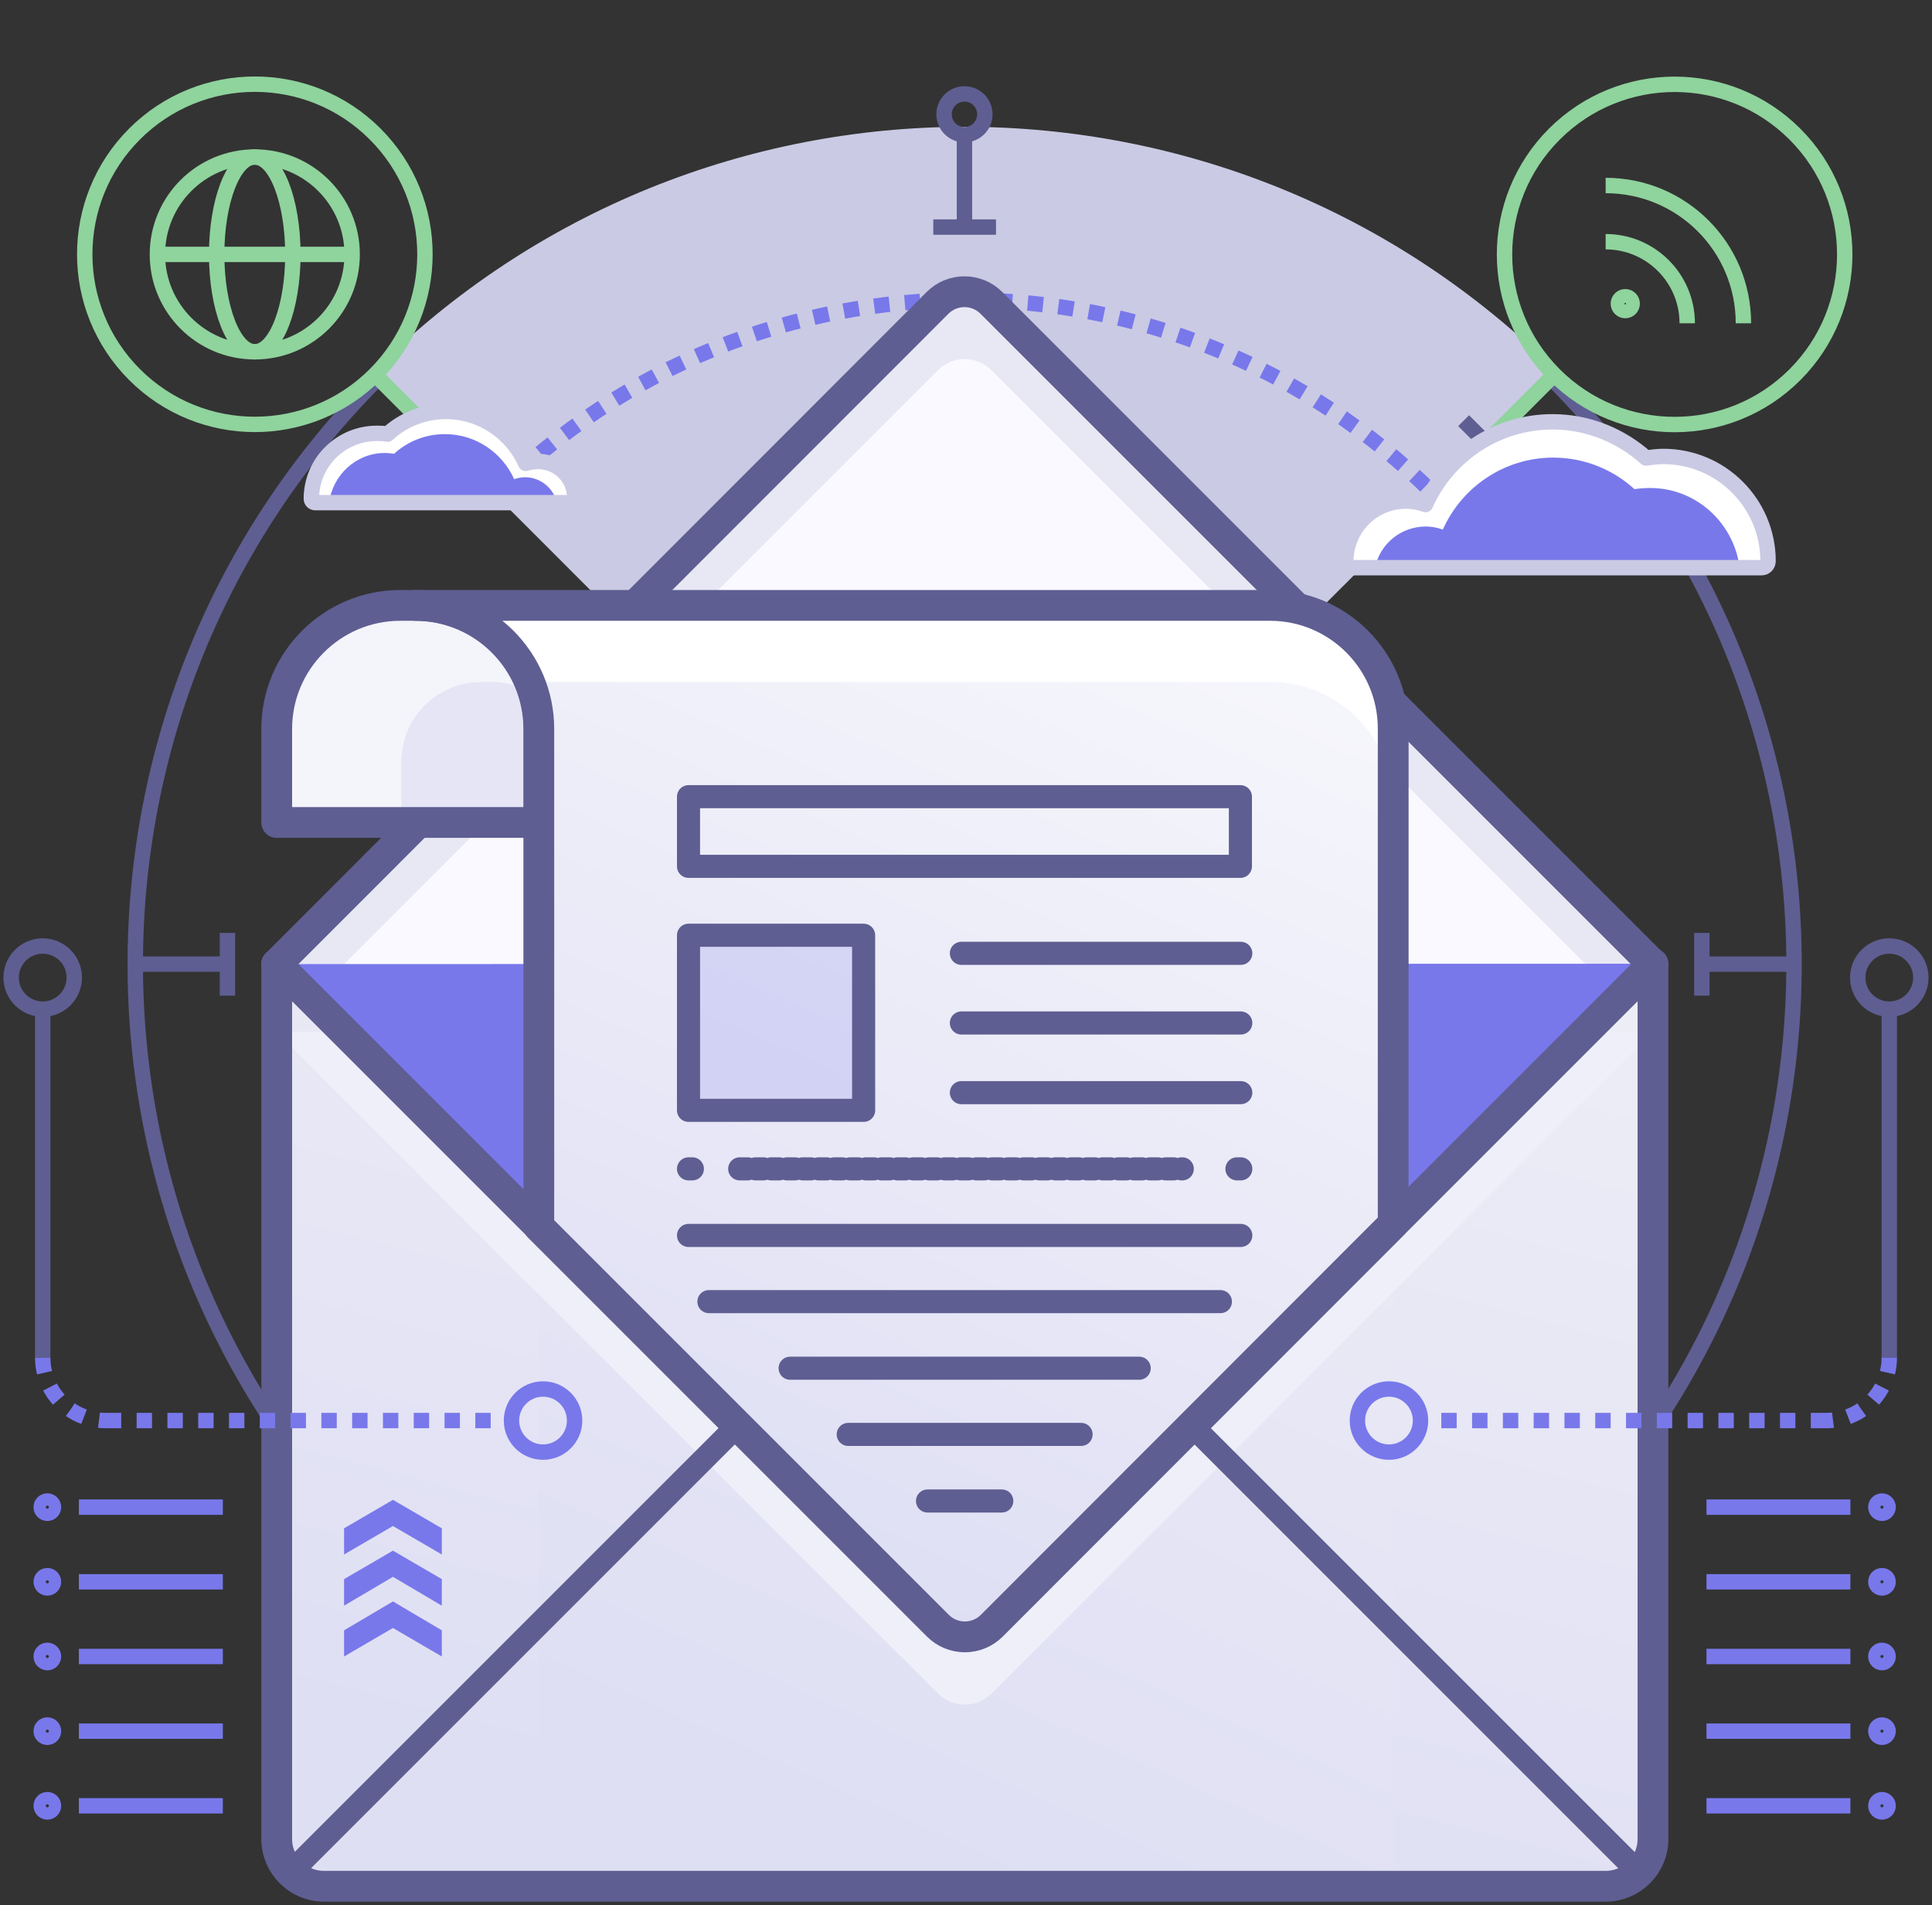 <svg xmlns="http://www.w3.org/2000/svg" width="502" height="495" viewBox="0 0 502 495" fill="none">
    <rect x="0" y="0" width="502" height="495" fill="#333333" stroke="none"/>
    <path d="M404.5 404.4C319.5 489.4 181.7 489.4 96.7 404.4L250.6 250.5L404.5 404.4Z" fill="#DEF4FC"/>
    <path d="M96.8 96.7C181.8 11.7 319.6 11.7 404.6 96.7L250.6 250.6L96.8 96.7Z" fill="#CACAE4"/>
    <path d="M98.3 402.9C14.1 318.8 14.1 182.3 98.3 98.2" stroke="#5E5E92" stroke-width="4" stroke-miterlimit="10"/>
    <path d="M403 98.2C487.2 182.3 487.2 318.8 403 402.9" stroke="#5E5E92" stroke-width="4" stroke-miterlimit="10"/>
    <path d="M372.7 372.6C305.3 440 196 440 128.6 372.6" stroke="#C8DFF5" stroke-width="4" stroke-miterlimit="10" stroke-dasharray="4 4"/>
    <path d="M128.6 128.5C196 61.1 305.3 61.1 372.7 128.5" stroke="#7878EB" stroke-width="4" stroke-miterlimit="10" stroke-dasharray="4 4"/>
    <path d="M386.1 386L403.9 403.8" stroke="#C8DFF5" stroke-width="4" stroke-miterlimit="10"/>
    <path d="M391.9 380.2L380.3 391.8" stroke="#C8DFF5" stroke-width="4" stroke-miterlimit="10"/>
    <path d="M97.47 97.325C114.731 80.064 114.731 52.079 97.47 34.818C80.209 17.557 52.223 17.557 34.962 34.818C17.701 52.079 17.701 80.064 34.962 97.325C52.223 114.586 80.209 114.586 97.47 97.325Z" stroke="#8FD39D" stroke-width="4" stroke-miterlimit="10"/>
    <path d="M66.2 91.4C80.173 91.4 91.5 80.073 91.5 66.1C91.5 52.127 80.173 40.8 66.2 40.8C52.227 40.8 40.9 52.127 40.9 66.1C40.9 80.073 52.227 91.4 66.2 91.4Z" stroke="#8FD39D" stroke-width="4" stroke-miterlimit="10"/>
    <path d="M66.2 91.4C71.667 91.4 76.1 80.073 76.1 66.1C76.1 52.127 71.667 40.8 66.2 40.8C60.732 40.8 56.3 52.127 56.3 66.1C56.3 80.073 60.732 91.4 66.2 91.4Z" stroke="#8FD39D" stroke-width="4" stroke-miterlimit="10"/>
    <path d="M40.9 66.1H91.4" stroke="#8FD39D" stroke-width="4" stroke-miterlimit="10"/>
    <path d="M115.2 115.1L97.4 97.3" stroke="#8FD39D" stroke-width="4" stroke-miterlimit="10"/>
    <path d="M109.4 120.9L121 109.3" stroke="#C8DFF5" stroke-width="4" stroke-miterlimit="10"/>
    <path d="M466.379 97.36C483.64 80.099 483.64 52.113 466.379 34.852C449.118 17.591 421.133 17.591 403.872 34.852C386.611 52.113 386.611 80.099 403.872 97.36C421.133 114.621 449.118 114.621 466.379 97.36Z" stroke="#8FD39D" stroke-width="4" stroke-miterlimit="10"/>
    <path d="M422.3 80.7C423.294 80.7 424.1 79.894 424.1 78.9C424.1 77.906 423.294 77.1 422.3 77.1C421.306 77.1 420.5 77.906 420.5 78.9C420.5 79.894 421.306 80.7 422.3 80.7Z" stroke="#8FD39D" stroke-width="4" stroke-miterlimit="10"/>
    <path d="M417.2 62.8C428.9 62.8 438.4 72.3 438.4 84" stroke="#8FD39D" stroke-width="4" stroke-miterlimit="10"/>
    <path d="M417.2 48.2C437 48.2 453 64.2 453 84" stroke="#8FD39D" stroke-width="4" stroke-miterlimit="10"/>
    <path d="M386.1 115.1L403.9 97.3" stroke="#8FD39D" stroke-width="4" stroke-miterlimit="10"/>
    <path d="M380.3 109.3L391.9 120.9" stroke="#5E5E92" stroke-width="4" stroke-miterlimit="10"/>
    <path d="M115.2 386L97.4 403.8" stroke="#C8DFF5" stroke-width="4" stroke-miterlimit="10"/>
    <path d="M121 391.8L109.4 380.2" stroke="#C8DFF5" stroke-width="4" stroke-miterlimit="10"/>
    <path d="M442.2 250.5H467.4" stroke="#5E5E92" stroke-width="4" stroke-miterlimit="10"/>
    <path d="M442.2 242.4V258.7" stroke="#5E5E92" stroke-width="4" stroke-miterlimit="10"/>
    <path d="M59.1 250.5H33.9" stroke="#5E5E92" stroke-width="4" stroke-miterlimit="10"/>
    <path d="M59.1 258.7V242.4" stroke="#5E5E92" stroke-width="4" stroke-miterlimit="10"/>
    <path d="M250.6 59V33.8" stroke="#5E5E92" stroke-width="4" stroke-miterlimit="10"/>
    <path d="M242.5 59H258.8" stroke="#5E5E92" stroke-width="4" stroke-miterlimit="10"/>
    <path d="M250.6 442.1V467.3" stroke="#C8DFF5" stroke-width="4" stroke-miterlimit="10"/>
    <path d="M258.8 442.1H242.5" stroke="#C8DFF5" stroke-width="4" stroke-miterlimit="10"/>
    <path d="M71.9 250.5V477.8C71.9 484.6 77.4 490.1 84.2 490.1H417.2C424 490.1 429.5 484.6 429.5 477.8V250.5H71.9Z" fill="#AFD8F9"/>
    <path d="M71.9 250.5V477.8C71.9 484.6 77.4 490.1 84.2 490.1H417.2C424 490.1 429.5 484.6 429.5 477.8V250.5H71.9Z" fill="url(#paint0_linear)"/>
    <path d="M362.1 233.2H140V490.1H362.1V233.2Z" fill="url(#paint1_linear)"/>
    <path d="M71.9 268.1V268.2L243.7 440C245.6 441.9 248.1 442.9 250.7 442.9C253.3 442.9 255.8 441.9 257.7 440L429.5 268.2V268.1V268L71.9 268.1Z" fill="#EFEFFA"/>
    <path d="M71.9 250.5V477.8C71.9 484.6 77.4 490.1 84.2 490.1H417.2C424 490.1 429.5 484.6 429.5 477.8V250.5" stroke="#5E5E92" stroke-width="8" stroke-miterlimit="10" stroke-linecap="round" stroke-linejoin="round"/>
    <path d="M257.6 78.7C255.7 76.8 253.2 75.8 250.6 75.8C248 75.8 245.5 76.8 243.6 78.7L71.9 250.5V250.6V250.7L243.7 422.5C245.6 424.4 248.1 425.4 250.7 425.4C253.3 425.4 255.8 424.4 257.7 422.5L429.5 250.7V250.6V250.5L257.6 78.7Z" fill="#E8E8F5"/>
    <path d="M243.7 96.2L80.6 259.3L243.7 422.4C245.6 424.3 248.1 425.3 250.7 425.3C253.3 425.3 255.8 424.3 257.7 422.4L420.8 259.3L257.6 96.2C255.7 94.3 253.2 93.3 250.6 93.3C248 93.3 245.5 94.4 243.7 96.2Z" fill="#FAF9FF"/>
    <path d="M71.9 250.5V250.6L243.7 422.4C245.6 424.3 248.1 425.3 250.7 425.3C253.3 425.3 255.8 424.3 257.7 422.4L429.5 250.6V250.5V250.4L71.9 250.5Z" fill="#7878EB"/>
    <path d="M71.9 250.5L243.7 422.3C245.6 424.2 248.1 425.2 250.7 425.2C253.3 425.2 255.8 424.2 257.7 422.3L429.5 250.5V250.4" stroke="#5E5E92" stroke-width="8" stroke-miterlimit="10" stroke-linecap="round" stroke-linejoin="round"/>
    <path d="M71.9 213.6V210.7V195.4V189.4C71.9 171.7 86.3 157.3 104 157.3H108C125.7 157.3 140.1 171.7 140.1 189.4V213.7H71.9V213.6Z" fill="#F4F4FB"/>
    <path d="M429.4 250.5L257.6 78.7C255.7 76.8 253.2 75.8 250.6 75.8C248 75.8 245.5 76.8 243.6 78.7L71.9 250.5V250.6" stroke="#5E5E92" stroke-width="8" stroke-miterlimit="10" stroke-linecap="round" stroke-linejoin="round"/>
    <path d="M104.3 213.6V211.7V201.8V197.9C104.3 186.4 113.6 177.2 125.1 177.2H127.7C139.2 177.2 148.4 186.5 148.4 197.9V213.6H104.3Z" fill="#E5E5F6"/>
    <path d="M71.9 213.6V210.7V195.4V189.4C71.9 171.7 86.3 157.3 104 157.3H108C125.7 157.3 140.1 171.7 140.1 189.4V213.7H71.9V213.6Z" stroke="#5E5E92" stroke-width="8" stroke-miterlimit="10" stroke-linecap="round" stroke-linejoin="round"/>
    <path d="M330 157.3H107.9C125.6 157.3 140 171.7 140 189.4V231.2V318V318.7L243.7 422.4C245.6 424.3 248.1 425.3 250.7 425.3C253.3 425.3 255.8 424.3 257.7 422.4L362 318V277V189.3C362 171.7 347.7 157.3 330 157.3Z" fill="white"/>
    <path d="M330 177.2H137.6C139.1 181 140 185.1 140 189.4V209.3V231.2V251V318V318.7L243.7 422.4C245.6 424.3 248.1 425.3 250.7 425.3C253.3 425.3 255.8 424.3 257.7 422.4L362 318V296.9V277V209.2C362 191.5 347.7 177.2 330 177.2Z" fill="url(#paint2_linear)"/>
    <path d="M330 157.3H107.9C125.6 157.3 140 171.7 140 189.4V231.2V318V318.7L243.7 422.4C245.6 424.3 248.1 425.3 250.7 425.3C253.3 425.3 255.8 424.3 257.7 422.4L362 318V277V189.3C362 171.7 347.7 157.3 330 157.3Z" stroke="#5E5E92" stroke-width="8" stroke-miterlimit="10" stroke-linecap="round" stroke-linejoin="round"/>
    <path d="M77.7 484.3L191.3 370.7" stroke="#5E5E92" stroke-width="6" stroke-miterlimit="10" stroke-linecap="round" stroke-linejoin="round"/>
    <path d="M425.4 486.1L311.8 372.5" stroke="#5E5E92" stroke-width="6" stroke-miterlimit="10" stroke-linecap="round" stroke-linejoin="round"/>
    <path opacity="0.2" d="M224.4 243H178.9V288.5H224.4V243Z" fill="#7878EB"/>
    <path d="M224.4 243H178.9V288.5H224.4V243Z" stroke="#5E5E92" stroke-width="6" stroke-miterlimit="10" stroke-linecap="round" stroke-linejoin="round"/>
    <path d="M249.8 247.7H322.4" stroke="#5E5E92" stroke-width="6" stroke-miterlimit="10" stroke-linecap="round" stroke-linejoin="round"/>
    <path d="M249.8 265.8H322.4" stroke="#5E5E92" stroke-width="6" stroke-miterlimit="10" stroke-linecap="round" stroke-linejoin="round"/>
    <path d="M249.8 283.9H322.4" stroke="#5E5E92" stroke-width="6" stroke-miterlimit="10" stroke-linecap="round" stroke-linejoin="round"/>
    <path d="M322.3 207H178.9V225.1H322.3V207Z" stroke="#5E5E92" stroke-width="6" stroke-miterlimit="10" stroke-linecap="round" stroke-linejoin="round"/>
    <path d="M178.9 303.7H179.9" stroke="#5E5E92" stroke-width="6" stroke-linecap="round" stroke-linejoin="round"/>
    <path d="M192.2 303.7H307.2" stroke="#5E5E92" stroke-width="6" stroke-linecap="round" stroke-linejoin="round" stroke-dasharray="2.05 2.05"/>
    <path d="M321.4 303.7H322.4" stroke="#5E5E92" stroke-width="6" stroke-linecap="round" stroke-linejoin="round"/>
    <path d="M178.9 321H322.4" stroke="#5E5E92" stroke-width="6" stroke-miterlimit="10" stroke-linecap="round" stroke-linejoin="round"/>
    <path d="M184.2 338.2H317.1" stroke="#5E5E92" stroke-width="6" stroke-miterlimit="10" stroke-linecap="round" stroke-linejoin="round"/>
    <path d="M205.3 355.5H296" stroke="#5E5E92" stroke-width="6" stroke-miterlimit="10" stroke-linecap="round" stroke-linejoin="round"/>
    <path d="M220.4 372.7H280.9" stroke="#5E5E92" stroke-width="6" stroke-miterlimit="10" stroke-linecap="round" stroke-linejoin="round"/>
    <path d="M241 390H260.3" stroke="#5E5E92" stroke-width="6" stroke-miterlimit="10" stroke-linecap="round" stroke-linejoin="round"/>
    <path d="M490.9 352.7C490.9 361.8 483.6 369.1 474.5 369.1" stroke="#7878EB" stroke-width="4" stroke-miterlimit="10" stroke-dasharray="4 4"/>
    <path d="M490.9 262.2C495.429 262.2 499.1 258.529 499.1 254C499.1 249.471 495.429 245.8 490.9 245.8C486.371 245.8 482.7 249.471 482.7 254C482.7 258.529 486.371 262.2 490.9 262.2Z" stroke="#5E5E92" stroke-width="4" stroke-miterlimit="10"/>
    <path d="M360.9 377.3C365.429 377.3 369.1 373.629 369.1 369.1C369.1 364.571 365.429 360.9 360.9 360.9C356.371 360.9 352.7 364.571 352.7 369.1C352.7 373.629 356.371 377.3 360.9 377.3Z" stroke="#7878EB" stroke-width="4" stroke-miterlimit="10"/>
    <path d="M490.9 262.2V352.7" stroke="#5E5E92" stroke-width="4" stroke-miterlimit="10"/>
    <path d="M474.5 369.1H367.5" stroke="#7878EB" stroke-width="4" stroke-miterlimit="10" stroke-dasharray="4 4"/>
    <path d="M11.1 352.7C11.1 361.8 18.4 369.1 27.5 369.1" stroke="#7878EB" stroke-width="4" stroke-miterlimit="10" stroke-dasharray="4 4"/>
    <path d="M11.1 262.2C15.629 262.2 19.3 258.529 19.3 254C19.3 249.471 15.629 245.8 11.1 245.8C6.571 245.8 2.9 249.471 2.9 254C2.9 258.529 6.571 262.2 11.1 262.2Z" stroke="#5E5E92" stroke-width="4" stroke-miterlimit="10"/>
    <path d="M141.1 377.3C145.629 377.3 149.3 373.629 149.3 369.1C149.3 364.571 145.629 360.9 141.1 360.9C136.571 360.9 132.9 364.571 132.9 369.1C132.9 373.629 136.571 377.3 141.1 377.3Z" stroke="#7878EB" stroke-width="4" stroke-miterlimit="10"/>
    <path d="M11.1 262.2V352.7" stroke="#5E5E92" stroke-width="4" stroke-miterlimit="10"/>
    <path d="M27.5 369.1H134.5" stroke="#7878EB" stroke-width="4" stroke-miterlimit="10" stroke-dasharray="4 4"/>
    <path d="M250.6 35C253.527 35 255.9 32.627 255.9 29.7C255.9 26.773 253.527 24.4 250.6 24.4C247.673 24.4 245.3 26.773 245.3 29.7C245.3 32.627 247.673 35 250.6 35Z" stroke="#5E5E92" stroke-width="4" stroke-miterlimit="10"/>
    <path d="M12.3 393.2C13.184 393.2 13.9 392.484 13.9 391.6C13.9 390.716 13.184 390 12.3 390C11.416 390 10.7 390.716 10.7 391.6C10.7 392.484 11.416 393.2 12.3 393.2Z" stroke="#7878EB" stroke-width="4" stroke-miterlimit="10"/>
    <path d="M20.5 391.6H57.9" stroke="#7878EB" stroke-width="4" stroke-miterlimit="10"/>
    <path d="M12.3 412.6C13.184 412.6 13.9 411.884 13.9 411C13.9 410.116 13.184 409.4 12.3 409.4C11.416 409.4 10.7 410.116 10.7 411C10.7 411.884 11.416 412.6 12.3 412.6Z" stroke="#7878EB" stroke-width="4" stroke-miterlimit="10"/>
    <path d="M20.5 411H57.9" stroke="#7878EB" stroke-width="4" stroke-miterlimit="10"/>
    <path d="M12.3 432C13.184 432 13.9 431.284 13.9 430.4C13.9 429.516 13.184 428.8 12.3 428.8C11.416 428.8 10.7 429.516 10.7 430.4C10.7 431.284 11.416 432 12.3 432Z" stroke="#7878EB" stroke-width="4" stroke-miterlimit="10"/>
    <path d="M20.5 430.4H57.9" stroke="#7878EB" stroke-width="4" stroke-miterlimit="10"/>
    <path d="M12.3 451.4C13.184 451.4 13.9 450.684 13.9 449.8C13.9 448.916 13.184 448.2 12.3 448.2C11.416 448.2 10.7 448.916 10.7 449.8C10.7 450.684 11.416 451.4 12.3 451.4Z" stroke="#7878EB" stroke-width="4" stroke-miterlimit="10"/>
    <path d="M20.5 449.8H57.9" stroke="#7878EB" stroke-width="4" stroke-miterlimit="10"/>
    <path d="M12.3 470.8C13.184 470.8 13.9 470.084 13.9 469.2C13.9 468.316 13.184 467.6 12.3 467.6C11.416 467.6 10.7 468.316 10.7 469.2C10.7 470.084 11.416 470.8 12.3 470.8Z" stroke="#7878EB" stroke-width="4" stroke-miterlimit="10"/>
    <path d="M20.5 469.2H57.9" stroke="#7878EB" stroke-width="4" stroke-miterlimit="10"/>
    <path d="M489 470.8C489.884 470.8 490.6 470.084 490.6 469.2C490.6 468.316 489.884 467.6 489 467.6C488.116 467.6 487.4 468.316 487.4 469.2C487.4 470.084 488.116 470.8 489 470.8Z" stroke="#7878EB" stroke-width="4" stroke-miterlimit="10"/>
    <path d="M480.8 469.2H443.4" stroke="#7878EB" stroke-width="4" stroke-miterlimit="10"/>
    <path d="M489 451.4C489.884 451.4 490.6 450.684 490.6 449.8C490.6 448.916 489.884 448.2 489 448.2C488.116 448.2 487.4 448.916 487.4 449.8C487.4 450.684 488.116 451.4 489 451.4Z" stroke="#7878EB" stroke-width="4" stroke-miterlimit="10"/>
    <path d="M480.8 449.8H443.4" stroke="#7878EB" stroke-width="4" stroke-miterlimit="10"/>
    <path d="M489 432C489.884 432 490.6 431.284 490.6 430.4C490.6 429.516 489.884 428.8 489 428.8C488.116 428.8 487.4 429.516 487.4 430.4C487.4 431.284 488.116 432 489 432Z" stroke="#7878EB" stroke-width="4" stroke-miterlimit="10"/>
    <path d="M480.8 430.4H443.4" stroke="#7878EB" stroke-width="4" stroke-miterlimit="10"/>
    <path d="M489 412.6C489.884 412.6 490.6 411.884 490.6 411C490.6 410.116 489.884 409.4 489 409.4C488.116 409.4 487.4 410.116 487.4 411C487.4 411.884 488.116 412.6 489 412.6Z" stroke="#7878EB" stroke-width="4" stroke-miterlimit="10"/>
    <path d="M480.8 411H443.4" stroke="#7878EB" stroke-width="4" stroke-miterlimit="10"/>
    <path d="M489 393.2C489.884 393.2 490.6 392.484 490.6 391.6C490.6 390.716 489.884 390 489 390C488.116 390 487.4 390.716 487.4 391.6C487.4 392.484 488.116 393.2 489 393.2Z" stroke="#7878EB" stroke-width="4" stroke-miterlimit="10"/>
    <path d="M480.8 391.6H443.4" stroke="#7878EB" stroke-width="4" stroke-miterlimit="10"/>
    <path d="M102.1 389.7L89.4 397.1V403.9L102.1 396.5L114.8 403.9V397.1L102.1 389.7Z" fill="#7878EB"/>
    <path d="M102.1 402.9L89.4 410.3V417.2L102.1 409.7L114.8 417.2V410.3L102.1 402.9Z" fill="#7878EB"/>
    <path d="M102.1 416.1L89.4 423.6V430.4L102.1 423L114.8 430.4V423.6L102.1 416.1Z" fill="#7878EB"/>
    <path d="M365.3 130.2C367.1 130.2 368.8 130.5 370.4 131.1C376 118.5 388.7 109.6 403.4 109.6C412.7 109.6 421.2 113.2 427.7 119C429.2 118.8 430.7 118.6 432.2 118.6C447.2 118.6 459.4 130.8 459.4 145.8C459.4 146.7 458.7 147.5 457.7 147.5H437.9H406.7H379.2H368.9H351.4C350.5 147.5 349.7 146.8 349.7 145.8C349.7 137.2 356.7 130.2 365.3 130.2Z" fill="white"/>
    <path d="M452 147.4H437.9H406.7H379.2H368.9H357.3C358.6 141.3 364 136.8 370.5 136.8C372 136.8 373.5 137.1 374.9 137.6C379.8 126.6 390.8 118.9 403.6 118.9C411.7 118.9 419.1 122 424.7 127.1C426 126.9 427.3 126.8 428.6 126.8C440.6 126.7 450.5 135.8 452 147.4Z" fill="#7878EB"/>
    <path d="M365.3 130.2C367.1 130.2 368.8 130.5 370.4 131.1C376 118.5 388.7 109.6 403.4 109.6C412.7 109.6 421.2 113.2 427.7 119C429.2 118.8 430.7 118.6 432.2 118.6C447.2 118.6 459.4 130.8 459.4 145.8C459.4 146.7 458.7 147.5 457.7 147.5H437.9H406.7H379.2H368.9H351.4C350.5 147.5 349.7 146.8 349.7 145.8C349.7 137.2 356.7 130.2 365.3 130.2Z" stroke="#CACAE4" stroke-width="4" stroke-miterlimit="10" stroke-linecap="round" stroke-linejoin="round"/>
    <path d="M139.8 119.9C138.7 119.9 137.6 120.1 136.6 120.4C133.1 112.5 125.1 106.9 115.9 106.9C110.1 106.9 104.7 109.1 100.7 112.8C99.8 112.6 98.8 112.6 97.9 112.6C88.5 112.6 80.9 120.2 80.9 129.6C80.9 130.2 81.4 130.6 81.9 130.6H94.3H113.8H131H137.4H148.3C148.9 130.6 149.3 130.1 149.3 129.6C149.5 124.3 145.2 119.9 139.8 119.9Z" fill="white"/>
    <path d="M85.5 130.7H94.3H113.8H131H137.4H144.7C143.9 126.9 140.5 124 136.4 124C135.4 124 134.5 124.2 133.6 124.5C130.5 117.6 123.6 112.8 115.6 112.8C110.5 112.8 105.9 114.7 102.4 117.9C101.6 117.8 100.8 117.7 99.9 117.7C92.6 117.7 86.4 123.4 85.5 130.7Z" fill="#7878EB"/>
    <path d="M139.8 119.9C138.7 119.9 137.6 120.1 136.6 120.4C133.1 112.5 125.1 106.9 115.9 106.9C110.1 106.9 104.7 109.1 100.7 112.8C99.8 112.6 98.8 112.6 97.9 112.6C88.5 112.6 80.9 120.2 80.9 129.6C80.9 130.2 81.4 130.6 81.9 130.6H94.3H113.8H131H137.4H148.3C148.9 130.6 149.3 130.1 149.3 129.6C149.5 124.3 145.2 119.9 139.8 119.9Z" stroke="#CACAE4" stroke-width="4" stroke-miterlimit="10" stroke-linecap="round" stroke-linejoin="round"/>
    <defs>
        <linearGradient id="paint0_linear" x1="254.475" y1="99.15" x2="158.669" y2="466.07" gradientUnits="userSpaceOnUse">
            <stop stop-color="#F3F3F7"/>
            <stop offset="1" stop-color="#DFDFF4"/>
        </linearGradient>
        <linearGradient id="paint1_linear" x1="253.395" y1="70.921" x2="95.957" y2="420.19" gradientUnits="userSpaceOnUse">
            <stop stop-color="#F3F3F7"/>
            <stop offset="1" stop-color="#DFDFF4"/>
        </linearGradient>
        <linearGradient id="paint2_linear" x1="252.169" y1="20.48" x2="104.687" y2="362.777" gradientUnits="userSpaceOnUse">
            <stop stop-color="white"/>
            <stop offset="1" stop-color="#DFDFF4"/>
        </linearGradient>
    </defs>
</svg>